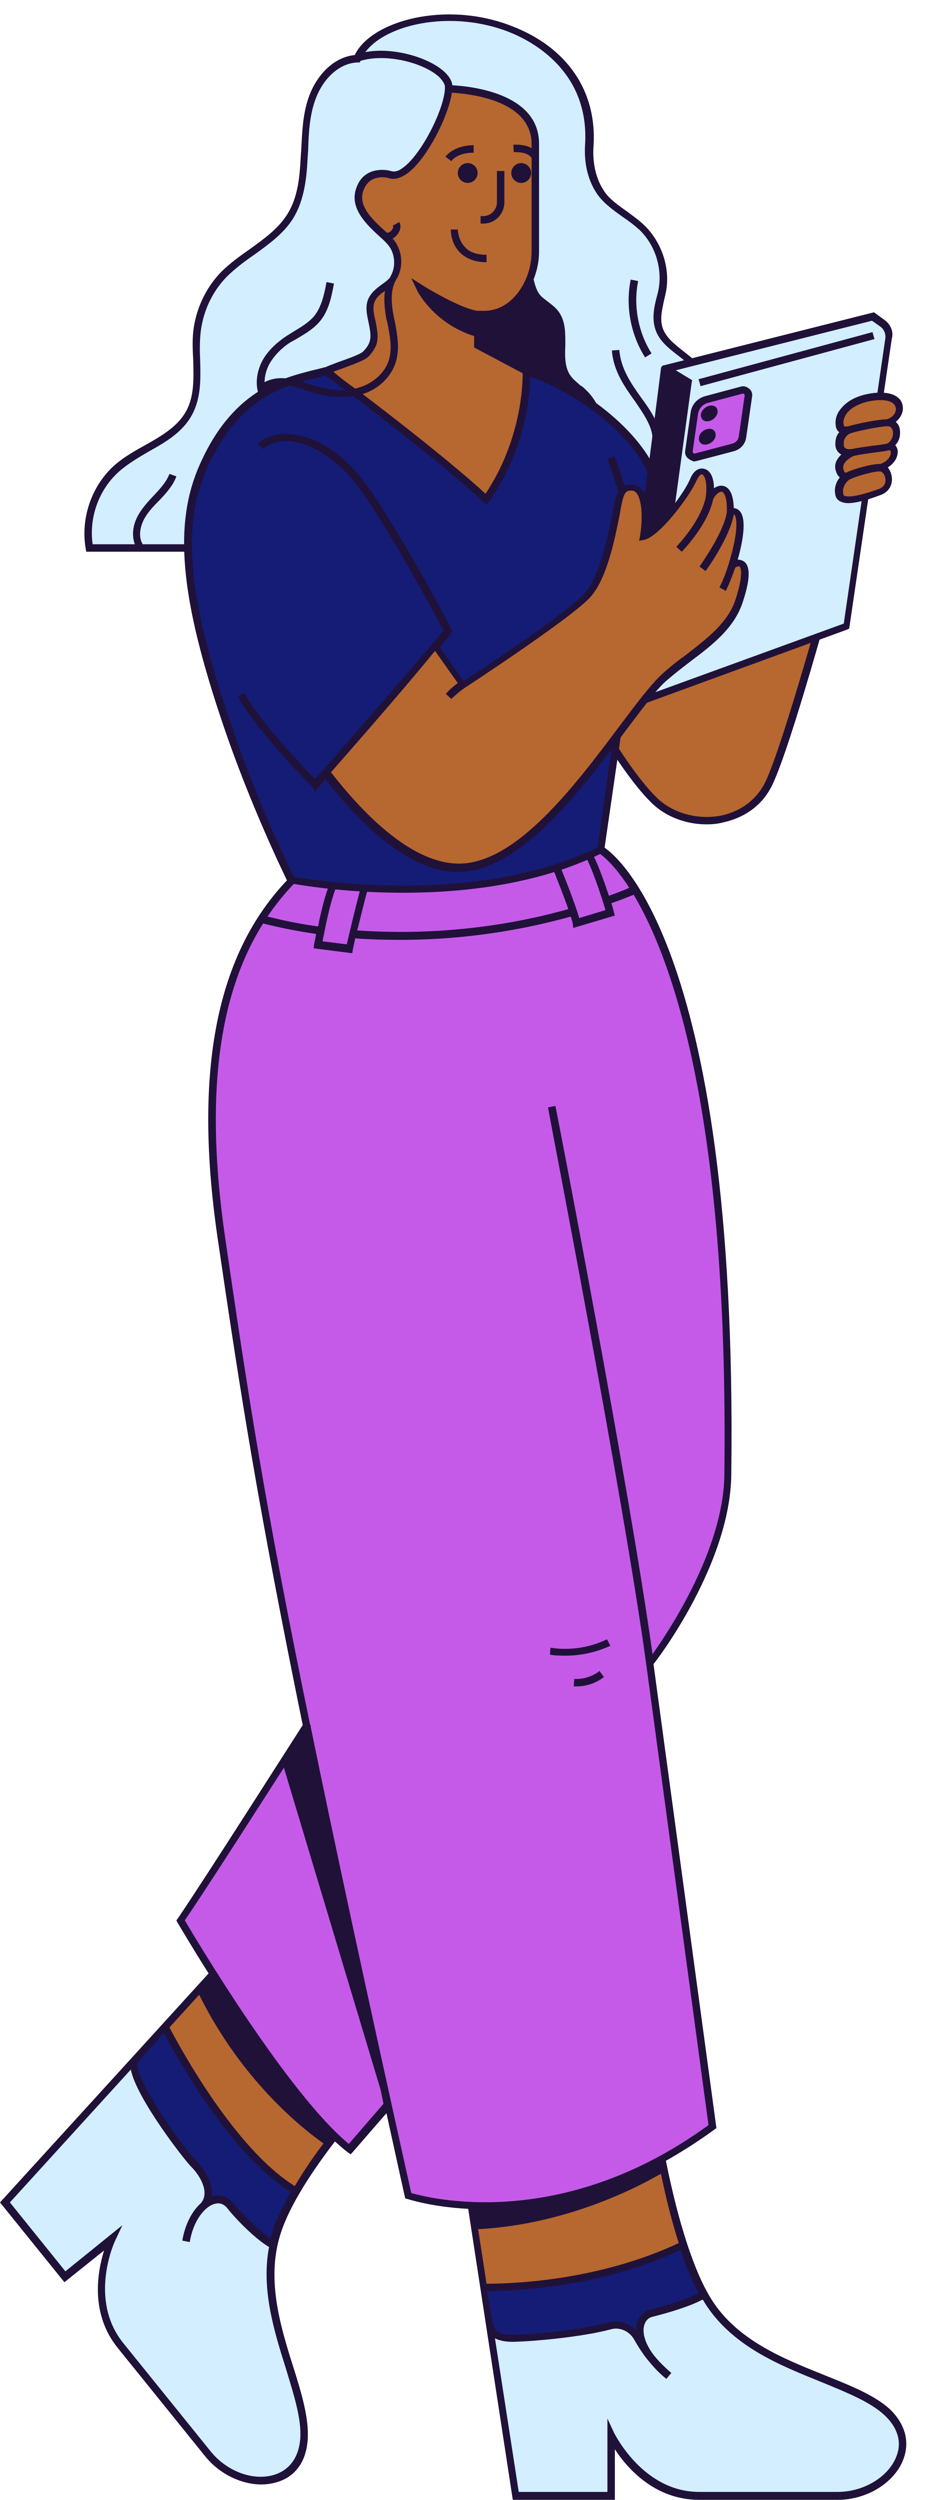 <?xml version="1.0" encoding="UTF-8"?><svg xmlns="http://www.w3.org/2000/svg" xmlns:xlink="http://www.w3.org/1999/xlink" contentScriptType="text/ecmascript" fill="#000000" width="186.9" zoomAndPan="magnify" contentStyleType="text/css" viewBox="0.0 -2.8 186.9 504.3" height="504.3" preserveAspectRatio="xMidYMid meet" version="1"><g id="change1_1"><path fill="#d2eeff" d="M126,108.5c-15.7,6.9-33.5,6.4-50.6,5.7c-6.6-0.2-13.3-0.5-19.9-1.5c-6.2-0.9-11.9-3.9-17.9-5 c-6.9,0-13.3,0-19.5,0c-1.1-6,1.2-12.4,5.8-16.3c4.6-3.9,11.4-5.6,14.3-10.9c2.6-4.9,1-10.8,1.6-16.3c0.5-4.3,2.4-8.4,5.4-11.5 c4.2-4.3,10.3-6.7,13.5-11.8c2.2-3.5,2.6-7.8,2.8-11.9c0.2-4.1,0.2-8.4,1.7-12.2c1.5-3.9,4.8-7.3,8.9-7.6c2.7-7,17.8-11,30.7-6 c9.1,3.5,16.7,11.2,15.9,23.4c-0.2,3.3,0.4,6.8,2.3,9.6c2.1,3.1,5.8,4.6,8.5,7.2c3.2,3.1,4.7,7.7,4.1,12.1c-0.4,2.7-1.6,5.4-0.8,8 c0.9,2.9,3.8,4.5,6.1,6.5c2.2,1.8,4,4.1,5.2,6.6C150.2,88.6,136.5,103.9,126,108.5z"/></g><g id="change2_1"><path fill="#b76730" d="M131.7,473.2L131.7,473.2c-0.9-1-2.2-2.9-3.2-4.6c-1.1-1.9-3.3-2.8-5.5-2.3c-6.1,1.6-15.9,2.4-18.9,2.5 c-3.7,0.1-5.2-0.6-5.7-3.7L95,442.1l38.5-9.4c2,9.8,4.8,20.6,8.6,27.4c-2.7,1.7-7.6,3-10.6,3.8C129,464.5,127.8,468.3,131.7,473.2z M43,395.4C43,395.4,43,395.4,43,395.4l-15.7,17.2c0,0,0,0,0,0c-2.4,2.6,9.4,18.7,11.8,21.1c2.4,2.4,4.1,6.2,2,8.6 c0,0,1.4-1.3,2.9-1.3c1.5,0,2.5,1.3,2.5,1.3c2.1,2.6,6.1,6.5,8.6,7.9c0,0,0,0,0,0c0.2-1.1,0.5-2.1,0.9-3.2 c1.9-5.6,6.5-12.6,11.6-19.2L43,395.4z M124.2,148.4c0,0,4.8,7.6,8.6,10.8c6.7,5.7,18.4,4.5,22.5-4c3.8-7.9,12.9-41.1,12.9-41.1 c-1-1-1.6-2.5-2.3-3.8c-1.4-2.6-3.9-4.3-6.7-5.2c-2.8-0.9-5.7-1-8.6-0.9c-7.5,0.2-15,1.5-22.2,3.9c-2.4,0.8-4.9,1.8-6.8,3.4 c-4.8,4-5.8,11.1-4.8,17.3c0.6,3.9,2,7.8,4.2,11.1c0.6,0.9,1.2,1.7,1.6,2.7C123.1,144.8,122.2,147.3,124.2,148.4z"/></g><g id="change3_1"><path fill="#201139" d="M118.2,75.8c2.5,2.3,4.5,6.6,2.9,10.3c-1,2.4-3.4,4.2-7.1,5.6c-3.7,1.3-7.6,2-11.5,2c-0.2,0-0.4,0-0.6,0 c-1.4,0-3.2-0.1-4.9-0.8c-2.3-0.9-4.1-2.6-5.6-4.2c-1.3-1.4-2.9-3.3-3.8-5.7c-1.4-3.7-0.8-7.8-0.3-11.1c0.2-1.6,0.5-3.4,1.3-4.9 c0.4-0.8,1-1.4,1.5-2.1c0.5-0.6,0.9-1.2,1.3-1.8c0.6-1.1,0.9-2.4,1.3-3.8c0.3-1.4,0.6-2.8,1.4-4.1c1.4-2.5,6.4-8,9.9-7.3 c2.4,0.5,3,3,3.6,5.2c0.3,1.4,0.7,2.8,1.4,3.6c0.4,0.5,1,0.9,1.5,1.3c0.8,0.6,1.6,1.2,2.2,2c1.5,2,1.4,4.5,1.4,6.9 c-0.1,2.1-0.1,4.1,0.8,5.7c0.5,0.9,1.4,1.6,2.3,2.4C117.5,75.1,117.9,75.5,118.2,75.8z M167.3,113.9c-0.1,0.3-9.1,33.2-12.8,41 c-1.7,3.5-4.8,5.9-8.8,6.8c-4.4,0.9-9.2-0.2-12.5-3c-3.6-3.1-8.4-10.6-8.4-10.7l-1.3,0.8c0.2,0.3,4.9,7.7,8.7,11 c2.8,2.4,6.6,3.7,10.4,3.7c1.1,0,2.3-0.1,3.4-0.4c4.5-1,8-3.6,9.9-7.6c3.8-7.9,12.5-39.9,12.9-41.3L167.3,113.9z M102.6,3.6 c4.9,1.9,16.3,8,15.5,22.6c-0.2,2.8,0.1,6.7,2.4,10.1c1.3,1.9,3.3,3.3,5.1,4.6c1.2,0.8,2.4,1.7,3.5,2.7c3,2.9,4.5,7.3,3.9,11.5 c-0.1,0.7-0.3,1.5-0.5,2.2c-0.5,2-0.9,4-0.3,6.1c0.7,2.5,2.8,4.1,4.9,5.7c0.5,0.4,1,0.8,1.5,1.2c2.1,1.7,3.8,3.9,5,6.4 c0.9,1.8,2.2,5.3,1,8.7c-0.2,0.5-0.4,0.9-0.6,1.4c-0.2,0.5-0.5,1-0.7,1.6l1.4,0.5c0.2-0.5,0.4-0.9,0.6-1.4c0.2-0.5,0.5-1,0.7-1.5 c1-2.9,0.6-6.4-1.1-9.8c-1.3-2.6-3.2-5-5.4-6.9c-0.5-0.4-1-0.8-1.5-1.2c-1.9-1.5-3.7-2.9-4.3-4.9c-0.5-1.7-0.1-3.4,0.3-5.3 c0.2-0.8,0.4-1.6,0.5-2.3c0.7-4.6-1-9.5-4.3-12.8c-1.1-1.1-2.4-2-3.6-2.9c-1.8-1.3-3.6-2.5-4.7-4.2c-2-3-2.3-6.6-2.1-9.1 c0.7-11-5.3-19.8-16.4-24.1C90-2.8,74.9,1.4,71.6,8.3c-4.7,0.5-7.8,4.6-9.1,8c-1.4,3.6-1.5,7.4-1.7,11.1l-0.1,1.4 c-0.2,3.8-0.5,8.1-2.7,11.6c-1.8,2.9-4.6,4.9-7.5,7c-2,1.4-4.1,2.9-5.9,4.7c-3.1,3.2-5.1,7.5-5.6,12C38.8,66,38.9,68,39,69.9 c0.1,3.7,0.2,7.2-1.4,10.2c-1.7,3.1-4.9,5-8.3,6.9c-2,1.1-4.1,2.3-5.9,3.8c-4.8,4.1-7.2,10.8-6.1,17.1l0.1,0.6H38V107H18.7 c-0.8-5.6,1.4-11.4,5.7-15c1.7-1.4,3.7-2.6,5.6-3.7c3.4-1.9,6.9-3.9,8.8-7.5c1.8-3.4,1.7-7.2,1.6-10.9c-0.1-1.9-0.1-3.8,0.1-5.7 c0.5-4.2,2.3-8.1,5.2-11.1c1.7-1.7,3.7-3.2,5.6-4.5c2.9-2.1,6-4.3,7.9-7.4c2.3-3.8,2.7-8.3,2.9-12.3l0.1-1.4 c0.1-3.6,0.3-7.3,1.6-10.6c1.3-3.4,4.3-6.9,8.3-7.1l0.5,0l0.2-0.4C75.4,2.7,89.9-1.3,102.6,3.6z M131.7,85.4l1.5-0.1 c-0.2-2.8-1.9-5.3-3.8-7.9c-2-2.8-4.1-5.8-4.4-9.6l-1.5,0.1c0.3,4.2,2.7,7.5,4.7,10.3C129.9,80.7,131.5,83,131.7,85.4z M127.3,53.6 c-1.1,5.4,0,11.1,2.9,15.7l1.3-0.8c-2.7-4.3-3.7-9.6-2.7-14.6L127.3,53.6z"/></g><g id="change4_1"><path fill="#141c75" d="M131.7,473.2L131.7,473.2c-0.9-1-2.2-2.9-3.2-4.6c-1.1-1.9-3.3-2.8-5.5-2.3c-6.1,1.6-15.9,2.4-18.9,2.5 c-3.7,0.1-5.2-0.6-5.7-3.7l-1-6.6h0c0-0.1,20.8,0.8,40.4-8.6c0,0,0,0,0,0c1.2,3.8,2.6,7.3,4.2,10c-2.7,1.7-7.6,3-10.6,3.8 C129,464.5,127.8,468.3,131.7,473.2z M59.8,439.2c-13.2-7.7-25.2-30.7-26.5-33.1l-6,6.6c0,0,0,0,0,0c-2.4,2.6,9.4,18.7,11.8,21.1 c2.4,2.4,4.1,6.2,2,8.6c0,0,1.4-1.3,2.9-1.3c1.5,0,2.5,1.3,2.5,1.3c2.1,2.6,6.1,6.5,8.6,7.9c0,0,0,0,0,0c0.2-1.1,0.5-2.1,0.9-3.2 C56.8,444.6,58.1,441.9,59.8,439.2C59.8,439.2,59.8,439.2,59.8,439.2z M128.8,112l3.7-17.3c-3.3-10.6-15.5-19-24.5-21.7l-42.3-1 c-6.4,1.9-17.8,2.7-25,20.2c-5.1,12.2-2.9,28,6.2,54.1c5.6,16,11.9,28.4,11.9,28.4s35.4,7.1,62.4-6l4.9-33.6c2-3.2,3-11.8,2.4-21.6 L128.8,112z"/></g><g id="change1_2"><path fill="#d2eeff" d="M169.1,500.7c-9.6,0-16,0-28,0c-12,0-17.8-12.3-17.8-12.3v12.3H104l-5.5-35.5c0.5,3.1,2,3.9,5.7,3.7 c3-0.1,12.8-0.9,18.9-2.5c2.1-0.6,4.3,0.4,5.5,2.3c1,1.7,2.2,3.5,3.1,4.5l0,0c-4-4.9-2.8-8.7-0.3-9.4c3-0.8,8-2.1,10.6-3.8 c0.2,0.4,0.5,0.8,0.7,1.2c8.7,14,28.3,15.2,36.2,22.5C186.9,491.1,178.7,500.7,169.1,500.7z M55.1,450.1 C55.1,450.1,55.1,450.1,55.1,450.1c-2.5-1.3-6.5-5.3-8.6-7.9c0,0-1.1-1.3-2.5-1.3c-1.5,0-2.9,1.3-2.9,1.3c2.2-2.4,0.4-6.1-2-8.6 c-2.4-2.4-14.2-18.4-11.8-21.1c0,0,0,0,0,0L1,441.5l12.1,15l9.5-7.7c0,0-5.9,12.2,1.6,21.5c7.5,9.3,11.5,14.3,17.6,21.8 c6,7.5,18.7,7.8,19.4-2.9C61.9,479.2,52.1,464.7,55.1,450.1z M130.1,138.5l40.8-14.9l8.5-58c0.2-1.2-0.3-2.4-1.3-3.2l-1.9-1.4 l-42,10.6"/></g><g id="change5_1"><path fill="#c55ae9" d="M131.3,332.5c-0.1-0.3-0.2-0.7-0.4-1c0,0.3,0.1,0.7,0.1,1c3.2,23.4,12.7,93.6,12.7,93.6 c-32.7,24-61.5,13.9-61.5,13.9c-1.4-6.4-2.8-12.5-4-18.3l-7.7,8.9c-13.5-10.5-34.1-46.1-34.1-46.1c5.9-8.7,23-35.6,25.4-39.3 c-9.2-44.9-12.6-66.8-17.2-98.7c-5.1-34.6,0.3-57.5,14.2-71.8c0,0,35.4,7.1,62.4-6c0,0,27,15.6,25.6,126 C146.6,312.8,131.3,332.5,131.3,332.5z M140.2,80.5l-1.1,7.7c-0.1,0.8,0.6,1.4,1.3,1.2l8.5-2.3c0.4-0.1,0.7-0.5,0.8-0.9l1.3-9.2 c0.1-0.8-0.6-1.4-1.3-1.2l-7.1,1.9C141.3,78.1,140.4,79.2,140.2,80.5z"/></g><g id="change3_2"><path fill="#201139" d="M178.6,61.8l-2.2-1.6L134,70.9l0,0c0,0-0.1,0-0.1,0c-0.3,0.1-0.5,0.4-0.5,0.7l-2.3,18.1 c-5.3-8.8-16.9-16.1-24.6-18.4l-0.1,0H65.7l-0.2,0c-0.7,0.2-1.5,0.4-2.4,0.6c-6.6,1.7-16.6,4.2-23.2,20c-5,12.2-3.3,27.5,6.2,54.6 c5.6,15.8,11.9,28.4,11.9,28.5l0.2,0.3l0.4,0.1c0.2,0,9.8,1.9,22.7,1.9c12.1,0,27.2-1.6,40.2-8l0.4-0.2l4.9-33.8l2.6,3.4l0.3,0.4 l0.5-0.1l0,0.1l40.8-14.9l0.4-0.2l8.6-58.5C180.4,64.2,179.8,62.7,178.6,61.8z M125.5,134.7l-0.1,0.1l-4.8,33.4 c-25.1,12-57.5,6.5-61.3,5.9c-1-2.1-6.7-13.7-11.7-28c-9.4-26.7-11.1-41.7-6.2-53.5c6.3-15.1,15.8-17.5,22.1-19.1 c0.8-0.2,1.6-0.4,2.3-0.6h40.3c8,2.4,20.2,10.2,24.6,19.5l-2.1,15.9c-0.8-7-2.4-13.6-4.6-19.1l-1.4,0.6c2.6,6.6,4.4,15.1,4.9,23.7 l0,0l0,0.1c0,0.6,0.1,1.2,0.1,1.7l-2.3,18.1l0,0.3l0.3,0.4C125.7,134.4,125.6,134.6,125.5,134.7z M178.7,65.4l-8.4,57.6L131,137.3 l8.6-62.9l0.1-0.5l-3.3-2L176,61.9l1.7,1.2C178.4,63.6,178.8,64.5,178.7,65.4z"/></g><g id="change2_2"><path fill="#b76730" d="M75.1,66.7c1.2-3-1.6-6.6,0-9.3c0.9-1.6,3-2.2,4-3.7c1.5-2.1,1.4-5.4-0.3-7.4c-1.9-2.3-8.2-6.2-6.3-11 c1.6-4,6-2.8,6-2.8c4.4,1.6,11.6-11.7,11.9-17.3c0,0,17.6,0,17.6,11.1c0,11.1,0,15.4,0,21.7c0,6.3-4.7,13.5-11.6,12.6v6.3l9.8,5.2 c0,0,0.7,13.3-8.1,25.9C87.3,87.9,65.7,72.1,65.7,72.1c1.4-0.8,7-2.3,8.1-3.4C74.3,68.1,74.9,67.5,75.1,66.7z M147.9,111.1 c3.3-10.6,0.6-11.7-0.4-10.4c0.3-7.3-3.5-4.9-4.2-2.7c0.9-5.7-1.8-7.3-3.2-4.1c-1.4,3.2-7.4,11.1-10.1,11.6c0.8-5,0.1-9.7-2.3-9.9 c-2.4-0.3-2.7,1.4-3.2,4.1c-0.8,3.8-2.4,13.5-6,17.6s-25.2,18.2-25.2,18.2l-5.6-7.9c-5.3,6.3-17,19.7-21.9,25.3 c5.9,7.7,15.9,18.6,26,19.1c16.8,0.9,34.2-30.8,42-38.2c5.3-5,13-8.7,15.3-15.7C151.6,111.1,150,109.8,147.9,111.1z M178.8,82.5 c3.4-0.6,4.5-6.1-2.6-5.2c-5.3,0.7-7.1,3.6-6.8,5.8c0.2,1.4,1.9,0.8,1.9,0.8s-2,0.7-1.9,3c0,2.2,2.5,1.7,2.5,1.7s-2.8,1.2-2.5,3.3 c0.2,1.8,1.5,1.5,1.8,1.3c-0.7,0.3-2.2,1.8-1.8,3.9c0.4,2.1,5.5,0.5,8.3-0.6c2.8-1.1,1.5-4.7,0-4.8c3-0.9,3.6-3.9,1.7-4.4 C181.6,86.2,181.7,82.3,178.8,82.5z"/></g><g id="change3_3"><path fill="#201139" d="M141.1,85.3c0.2-0.9,1.2-1.6,2.1-1.6s1.4,0.7,1.2,1.6s-1.2,1.6-2.1,1.6S140.9,86.2,141.1,85.3z M176.2,76.5 c4.1-0.5,5.8,1,6,2.6c0.2,1.2-0.4,2.4-1.4,3.2c0.4,0.4,0.7,0.8,0.8,1.4c0.2,1.1,0,2.4-0.9,3.3c0.3,0.4,0.5,0.8,0.5,1.3 c0,1.1-0.6,2.3-2,3.2c0.4,0.5,0.7,1.2,0.8,1.9c0.2,1.6-0.6,3-2.1,3.6c-3.4,1.3-5.5,1.7-6.7,1.7c-0.8,0-1.3-0.2-1.7-0.4 c-0.5-0.3-0.8-0.7-0.9-1.3c-0.3-1.4,0.2-2.6,0.9-3.5c-0.5-0.4-0.7-0.9-0.9-1.7c-0.2-1.3,0.5-2.2,1.2-2.9c-0.1-0.1-0.2-0.1-0.3-0.2 c-0.4-0.3-0.9-0.9-0.9-1.9c0-1.1,0.3-1.9,0.8-2.4c-0.3-0.2-0.6-0.6-0.7-1.2c-0.2-1.2,0.1-2.4,0.9-3.4 C170.6,78.5,172.4,77,176.2,76.5z M178.7,93.8c-0.1-0.9-0.6-1.4-1-1.5l-0.3,0c-1.1,0-4.7,1-5.6,1.5l0,0c0,0-0.1,0.1-0.3,0.1 c-0.5,0.3-1.6,1.4-1.3,3c0,0.1,0.1,0.2,0.2,0.3c0.4,0.2,1.9,0.5,7.1-1.4C178.7,95.3,178.8,94.3,178.7,93.8z M179.8,88.5 c0-0.3-0.1-0.4-0.3-0.5c-0.6,0.2-1.5,0.3-3.1,0.5c-1.4,0.2-2.9,0.4-4.2,0.7c-0.3,0.2-2.2,1.1-2,2.5c0.1,0.4,0.2,0.7,0.3,0.8 c0.1,0.1,0.3,0,0.4,0c0.1,0,0.1,0,0.2-0.1c1-0.5,5-1.7,6.6-1.6C179.1,90.3,179.8,89.3,179.8,88.5z M180.2,84.1 c-0.2-0.7-0.6-1-1.3-0.9v0c-1,0-5.3,0.8-7.2,1.4c-0.1,0-1.5,0.6-1.4,2.2c0,0.6,0.2,0.7,0.3,0.8c0.4,0.3,1.1,0.2,1.3,0.2v0 c1.3-0.3,3-0.5,4.4-0.7c1-0.1,2.3-0.3,2.7-0.4l0.2-0.1C180,86.1,180.4,85,180.2,84.1z M176.4,78c-2.5,0.3-4.5,1.3-5.5,2.6 c-0.5,0.7-0.8,1.5-0.6,2.3c0,0.2,0.1,0.3,0.1,0.3c0.2,0.1,0.6,0,0.8,0l0.2,0.7l-0.2-0.7c2-0.6,6.2-1.4,7.6-1.4 c1.3-0.2,2.2-1.4,2-2.3C180.6,78.2,178.9,77.7,176.4,78z M176.5,65.6l-0.4-1.4l-35.1,9.5l0.4,1.4L176.5,65.6z M105.2,34.1 c1.1,0,2-0.9,2-2c0-1.1-0.9-2-2-2c-1.1,0-2,0.9-2,2C103.2,33.2,104.1,34.1,105.2,34.1z M142.7,82.2c0.9,0,1.8-0.7,2.1-1.6 c0.2-0.9-0.3-1.6-1.2-1.6s-1.8,0.7-2.1,1.6C141.3,81.4,141.8,82.2,142.7,82.2z M138.9,89.7c-0.5-0.4-0.7-1-0.6-1.6l1.1-7.7 c0.2-1.6,1.4-2.9,3-3.3l7.1-1.9c0.6-0.2,1.2,0,1.7,0.4c0.5,0.4,0.7,1,0.6,1.6l-1.2,8.3c-0.2,1.3-1.1,2.3-2.4,2.7l-7.6,2 c-0.2,0-0.3,0.1-0.5,0.1C139.7,90.2,139.3,90,138.9,89.7z M139.8,88.3c0,0.2,0.1,0.2,0.1,0.3c0,0,0.2,0.1,0.3,0.1l7.6-2 c0.7-0.2,1.2-0.7,1.3-1.4l1.2-8.3c0-0.2-0.1-0.2-0.1-0.3c0,0-0.1-0.1-0.2-0.1c0,0-0.1,0-0.1,0l-7.1,1.9c-1,0.3-1.7,1.1-1.9,2.1 L139.8,88.3z M28.8,107c-0.9-1.5-0.5-3.4,0.1-4.7c0.7-1.5,1.9-2.8,3.1-4l0.2-0.2c1.4-1.5,2.7-2.9,3.4-4.8l-1.4-0.5 c-0.6,1.6-1.8,2.9-3.1,4.3l-0.2,0.2c-1.2,1.3-2.5,2.7-3.3,4.4c-1,2.1-1,4.4,0,6.1L28.8,107z M115.9,335.9l-0.1,1.5 c0.2,0,0.4,0,0.6,0c2,0,4-0.7,5.5-1.9l-0.9-1.2C119.6,335.4,117.7,336,115.9,335.9z M63.1,156c-0.5-0.5-11.2-11.2-15.1-18.3l1.3-0.7 c3.3,6,12,15,14.3,17.4c8.5-9.7,23.6-27.1,25.9-30c-1.3-2.5-8.4-15.9-15.5-26.6c-4.3-6.6-9.7-10.7-14.8-11.5 c-2.5-0.4-4.6,0.2-6.2,1.5l-1-1.1c1.9-1.6,4.5-2.3,7.4-1.8C65,85.5,70.7,90,75.3,96.9c7.9,11.9,15.7,27,15.8,27.2l0.2,0.4l-0.2,0.4 c-0.2,0.3-1.1,1.4-2.3,2.9l4.8,6.8c3.5-2.3,21.3-14.1,24.4-17.7c3.1-3.5,4.8-12,5.6-16l0.2-1.2c0.6-2.7,1-5.1,4-4.7 c0.7,0.1,1.4,0.5,1.9,1.1c1.4,1.8,1.5,5.2,1.2,8.3c2.7-1.8,7.3-7.9,8.4-10.6c0.8-1.9,2-2.3,2.9-2c1.2,0.3,1.9,1.8,1.9,3.9 c0.6-0.4,1.2-0.6,1.8-0.5c1,0.2,2.1,1.1,2.2,4.5c0,0,0,0,0,0c0.2,0,0.5,0.1,0.7,0.2c1.7,0.9,1.7,4.5,0.1,10.2c0.6,0,1,0.2,1.3,0.4 c1.3,1,1.2,3.7-0.3,8.2c-1.7,5.2-6.1,8.6-10.5,11.9c-1.7,1.3-3.5,2.7-5.1,4.1c-2.1,1.9-4.8,5.7-8.1,10c-9,12-21.3,28.4-33.7,28.4 c-0.3,0-0.5,0-0.8,0c-9.8-0.5-19.5-10.3-26-18.7c-0.9,1-1.5,1.7-1.6,1.9l-0.5,0.6L63.1,156z M66.8,153c6.4,8.2,15.8,17.9,25.1,18.4 c11.9,0.7,24.2-15.8,33.2-27.8c3.3-4.4,6.1-8.1,8.3-10.2c1.6-1.5,3.4-2.9,5.2-4.2c4.1-3.2,8.4-6.4,9.9-11.2c1.8-5.6,0.8-6.5,0.8-6.5 c-0.1-0.1-0.4-0.1-0.9,0.2c-1,2.9-1.9,4.7-1.9,4.7l-1.3-0.7c0,0,1-1.8,1.9-4.8c2.3-7.6,1.4-9.7,1.1-9.9c0,0,0,0-0.1,0 c-0.8,4.6-5.5,11.2-5.7,11.4l-1.2-0.9c0-0.1,4.9-6.8,5.5-11c0.1-3.1-0.6-4-1-4.1c-0.5-0.1-1.5,0.7-1.8,1.7l0,0 c-1.2,5.2-6.1,10.2-6.3,10.4l-1.1-1c0,0,4.8-4.9,5.9-9.8c0.5-3.1-0.2-4.7-0.7-4.8c-0.2-0.1-0.6,0.2-1.1,1.2 c-1.3,3.1-7.5,11.4-10.6,12l-1,0.2l0.2-1.1c0.6-3.7,0.3-7.2-0.7-8.5c-0.3-0.3-0.5-0.5-0.8-0.5c-1.5-0.2-1.8,0.5-2.4,3.5l-0.2,1.2 c-0.9,4.5-2.5,12.9-5.9,16.7c-3.6,4.1-24.4,17.7-25.3,18.3l0,0l0,0c-1.5,1-2.8,2.3-2.8,2.3l-1.1-1c0-0.1,1-1.2,2.4-2.2l-4.6-6.5 C82.3,135.3,71.8,147.3,66.8,153z M182.3,493.4c-1.8,4.7-7.4,8.1-13.2,8.1h-28c-9,0-14.6-6.5-17-10.2v10.2h-20.6l-9-58.7 c-7.6-0.4-12.2-2-12.3-2l-0.4-0.1l-0.1-0.4c-1.3-5.8-2.5-11.4-3.7-16.8l-7.2,8.3l-0.6-0.4c-0.8-0.6-1.7-1.4-2.6-2.2 c-5.6,7.3-9.2,13.4-10.8,18.1c-3.2,9.3-0.3,18.9,2.4,27.4c1.7,5.4,3.2,10.4,2.9,14.7c-0.3,4.4-2.5,7.4-6.1,8.5 c-1,0.3-2.1,0.5-3.2,0.5c-4.1,0-8.5-2.1-11.4-5.7l-17.6-21.8c-5.7-7-4.1-15.5-2.8-19.7l-8,6.4L0,441.5l26.8-29.4c0,0,0,0,0,0l0,0 l15.3-16.8c-3.6-5.7-6-9.8-6.3-10.3l-0.2-0.4l0.3-0.4c5.7-8.4,22.3-34.5,25.2-39c-9.1-44.6-12.5-66.3-17.2-98.4 c-4.9-33.7-0.2-57.4,14.4-72.4l1.1,1c-2,2.1-3.8,4.3-5.4,6.7c1.6,0.4,5.2,1.3,10.2,2c0.5-2.6,1.3-5.9,2.2-8.3l1.4,0.5 c-1.3,3.3-2.3,8.8-2.7,10.8l4.9,0.6c0.4-1.8,1.6-6.9,2.8-11.4l1.4,0.4c-0.8,2.8-1.5,5.9-2.1,8.2c10.2,0.7,25.5,0.5,42.6-4.3 c-0.8-2.4-2.1-5.6-3-7.9l1.4-0.6c0.6,1.4,3.1,7.7,3.8,10.3l5.3-1.6c-0.6-2.1-2.5-8-3.9-10.6l1.3-0.7c1.1,2,2.4,5.7,3.3,8.4 c1.4-0.5,2.8-1,4.1-1.6c-3.4-5.3-6-6.9-6.1-7l0.8-1.3c1.1,0.6,27.3,17,25.9,126.7c-0.2,18-15,37.4-15.7,38.2l0,0l12.7,93.6l-0.4,0.3 c-3.3,2.4-6.6,4.5-9.8,6.3c2.6,12.9,5.8,22.5,9.1,27.8c5.2,8.4,14.6,12.1,22.8,15.4c5.2,2.1,10.1,4,13.3,6.9 C182.7,486.2,183.7,489.8,182.3,493.4z M54.3,450.5c-2.7-1.6-6.5-5.4-8.4-7.8c-0.7-0.9-1.6-1.2-2.6-0.9c-1.9,0.5-4.3,3.3-5,7.7 l-1.5-0.3c0.5-3.1,1.9-5.9,3.7-7.5c1.8-2,0.2-5.3-2-7.5c-1.3-1.3-10.9-13.6-12.1-19.5L2,441.5l11.2,13.9l11.5-9.3l-1.4,3 c-0.1,0.1-5.6,11.9,1.6,20.8l17.6,21.8c3.3,4.1,8.7,6.1,13,4.7c3-1,4.8-3.5,5.1-7.2c0.3-4-1.3-8.9-2.9-14.2 C55.3,467.4,52.7,459,54.3,450.5z M58.7,439.4c-12.1-7.5-23-27-25.6-32.1l-5.2,5.8c-1.7,1.9,8.5,16.8,11.7,20c2,2,3.5,4.8,3.1,7.2 c0.1,0,0.1-0.1,0.2-0.1c1.6-0.4,3,0.1,4.1,1.4c2,2.4,5.3,5.6,7.6,7.2c0.2-0.7,0.4-1.5,0.6-2.2C56,444.6,57.2,442.1,58.7,439.4z M65.3,429.6c-3-2.1-16.1-11.8-25.1-30l-6,6.6c2.1,4,13.2,24.5,25.3,32C61.1,435.5,63,432.6,65.3,429.6z M77.4,421.6 c-0.2-1-0.4-1.9-0.6-2.9l-19.5-64.9c-6.1,9.5-15.7,24.5-20,30.8c2.3,3.9,20.7,34.8,33.1,45.1L77.4,421.6z M143,425.9l-12.6-93.2 c-4.5-33-19.7-111.3-19.8-112.1l1.5-0.3c0.2,0.8,14.9,76.7,19.6,110.6c3.2-4.5,14.3-21.1,14.5-36.1c0.9-72.8-10.6-104.2-18.3-117.1 c-1.5,0.6-3,1.2-4.5,1.7c0.3,1,0.5,1.7,0.5,1.8l0.2,0.7l-8.4,2.5l-0.1-0.9c0-0.2-0.2-0.7-0.4-1.4c-12.9,3.6-24.8,4.7-34.3,4.7 c-3.4,0-6.5-0.1-9.2-0.3c-0.3,1.4-0.5,2.3-0.5,2.3l-0.1,0.7l-7.8-1l0.1-0.8c0-0.1,0.2-0.9,0.4-2.1c-5.6-0.8-9.4-1.8-10.7-2.1 c-9.2,14.6-11.7,35.4-7.7,63.1c4.7,32.2,8,53.9,17.2,98.6l0.2,0.1c0,0-0.1,0.1-0.1,0.2c4.8,23.4,11.2,53.2,20.3,94.1 C86.5,440.6,113.2,447.6,143,425.9z M98.2,457.9c6.6,0,23.2-0.9,38.8-8.2c-1.3-4-2.5-8.7-3.6-14c-3.6,2.1-18.3,10.2-36.9,11.2 L98.2,457.9z M99.3,465.1c0.4,2.4,1.2,3.2,4.9,3.1c3.4-0.1,12.8-0.9,18.7-2.5c2-0.5,4.1,0.1,5.5,1.6c0-0.4,0-0.8,0.1-1.2 c0.3-1.5,1.4-2.6,2.7-3c1.8-0.4,6.8-1.7,9.8-3.3c-1.3-2.4-2.5-5.3-3.6-8.7c-15.7,7.3-32.2,8.2-39.1,8.3L99.3,465.1z M178.5,484.4 c-2.9-2.7-7.7-4.6-12.8-6.7c-8.4-3.4-18-7.2-23.5-16c-0.1-0.2-0.2-0.4-0.4-0.6c-2.8,1.5-7.1,2.7-10.2,3.5c-0.8,0.2-1.4,0.9-1.6,1.8 c-0.2,0.7-0.4,2.9,2.1,6.1c0,0,0.1,0.1,0.1,0.1l0,0c0.8,1,1.9,2.1,3.3,3.3l-1,1.2c-1.4-1.1-2.5-2.3-3.4-3.4l0,0 c-0.8-0.9-1.9-2.4-3.2-4.7c-1-1.6-2.9-2.4-4.6-1.9c-6,1.6-15.6,2.4-19,2.5c-1.8,0.1-3.3-0.1-4.4-0.7l4.8,31h17.9v-14.8l1.4,3 c0.1,0.1,5.8,11.8,17.1,11.8h28c5.2,0,10.2-3,11.8-7.1C182.1,489.9,181.2,486.9,178.5,484.4z M92.4,43.5l-0.7,0l-0.7,0 c0,0.1-0.1,2.7,1.8,4.6c1.3,1.3,3.1,2,5.4,2v-1.5c-1.9,0-3.4-0.5-4.3-1.5C92.4,45.6,92.4,43.5,92.4,43.5z M123.2,329.2l-0.7-1.3 c-3.5,1.7-7.5,2.3-11.4,1.7L111,331c1,0.2,2.1,0.2,3.2,0.2C117.3,331.2,120.4,330.5,123.2,329.2z M92.4,32.1c0,1.1,0.9,2,2,2 c1.1,0,2-0.9,2-2c0-1.1-0.9-2-2-2C93.3,30.1,92.4,31,92.4,32.1z M101.8,38v-6.3h-1.5V38c0,1.5-1.2,2.8-2.8,2.8H97v1.5h0.6 C99.9,42.3,101.8,40.4,101.8,38z M95.6,28v-1.5c-4,0-5.6,2.2-5.7,2.3l1.2,0.9C91.2,29.5,92.4,28,95.6,28z M52.1,76.4 c-0.6-2.1-0.2-4.6,1-6.7c1-1.7,2.6-3.3,4.7-4.7c0.5-0.3,1.1-0.7,1.6-1c1.5-0.9,2.8-1.7,3.9-2.9c1.5-1.8,2.1-4.2,2.6-7l1.5,0.3 c-0.5,2.8-1.1,5.6-2.9,7.7c-1.2,1.4-2.7,2.3-4.2,3.2c-0.5,0.3-1,0.6-1.6,0.9c-1.9,1.2-3.3,2.7-4.2,4.2c-0.7,1.2-1.1,2.6-1.1,3.9 c1.3-0.7,3-1,4.8-0.7c1.3,0.2,2.6,0.6,3.9,1c0.5,0.2,1,0.3,1.6,0.5c2.1,0.6,4.1,0.9,6,0.8c-2.6-1.9-4.2-3.1-4.3-3.2l-1-0.7l1-0.6 c0.6-0.3,1.7-0.7,3-1.2c1.7-0.6,4.3-1.5,4.9-2.1c0.6-0.6,1-1.2,1.2-1.7c0.5-1.2,0.2-2.6-0.1-4.1c-0.4-1.8-0.8-3.7,0.2-5.3 c0.6-1,1.5-1.7,2.3-2.3c0.7-0.5,1.3-0.9,1.8-1.5c0,0,0,0,0,0c0.1-0.2,0.2-0.4,0.3-0.6l0,0c0.9-1.8,0.7-4.3-0.6-5.9 c-0.4-0.5-1-1.1-1.8-1.8c-2.6-2.4-6.3-5.8-4.6-10c1.4-3.7,5.1-3.7,6.9-3.2c0.6,0.2,1.4,0.1,2.2-0.5c3.8-2.5,8.5-11.8,8.7-16.1l0-0.5 c-0.1-0.7-0.8-1.5-1.2-1.9c-3.2-2.9-11-4.9-16.2-3.1l-0.5-1.4c5.7-2,14.1,0.2,17.7,3.4c1.2,1.1,1.6,2,1.7,2.8 c3.5,0.2,17.5,1.5,17.5,11.8V48c0,4.1-1.9,8.4-4.7,10.9c-2,1.8-4.3,2.6-6.8,2.5v4v1l9.7,5.2l0,0.4c0,0.6,0.6,13.7-8.3,26.4l-0.5,0.7 l-0.6-0.6c-7.1-6.7-19.1-15.9-26.3-21.4c-0.8,0.1-1.6,0.2-2.5,0.2c-1.8,0-3.7-0.3-5.6-0.9c-0.5-0.2-1.1-0.3-1.6-0.5 c-1.2-0.4-2.4-0.8-3.6-1c-1.8-0.3-3.4,0.1-4.4,0.9c0,0,0,0,0,0l-0.1,0c0,0-0.1,0.1-0.1,0.1l0,0L52.1,76.4z M73.2,76.7 c7.1,5.4,17.9,13.8,24.8,20.1c7.2-10.8,7.5-22,7.5-24.3l-9.8-5.2V65c-8.2-2.6-11.5-9.1-11.6-9.4L83,53.3l2.2,1.4 c2.2,1.4,8.4,4.9,11.2,5.2l0.2,0l0.7,0v0c2.1,0.1,4.1-0.6,5.8-2.1c2.6-2.3,4.2-6.1,4.2-9.8V29.1c-0.8-1.4-3.5-1.2-3.6-1.2l-0.1-1.5 c0.1,0,2.2-0.2,3.7,0.7v-0.8c0-9.1-13-10.2-16.1-10.4c-0.7,4.9-5.3,13.9-9.3,16.5c-1.3,0.8-2.4,1.1-3.5,0.7c-0.1,0-3.7-1-5,2.4 c-1.3,3.2,1.8,6,4.3,8.3c0.1,0.1,0.2,0.1,0.2,0.2l0,0c0.2,0.2,0.5,0.2,0.9-0.1c0.4-0.3,0.7-0.9,0.5-1.2l1.3-0.7 c0.6,1.1-0.1,2.4-1,3.1c-0.1,0.1-0.3,0.2-0.4,0.2c0.1,0.1,0.2,0.2,0.3,0.3c1.8,2.3,2,5.7,0.4,8.1c-1.2,2.2-0.9,5-0.4,7.5l0.2,0.9 c0.5,2.7,1,5.4,0.2,8.1C79,73.2,76.4,75.7,73.2,76.7z M71.7,75.6c0.2-0.1,0.5-0.1,0.7-0.2c3-0.9,5.3-3,6.1-5.6 c0.7-2.3,0.2-4.9-0.3-7.4L78,61.6c-0.3-1.7-0.6-3.7-0.3-5.7c-0.8,0.5-1.5,1.1-1.9,1.8c-0.7,1.2-0.4,2.7,0,4.3 c0.3,1.6,0.7,3.3,0.1,4.9c-0.4,0.9-1,1.7-1.5,2.2c-0.8,0.8-2.8,1.5-5.5,2.5c-0.6,0.2-1.1,0.4-1.6,0.6C68.2,73,69.7,74.2,71.7,75.6z"/></g></svg>